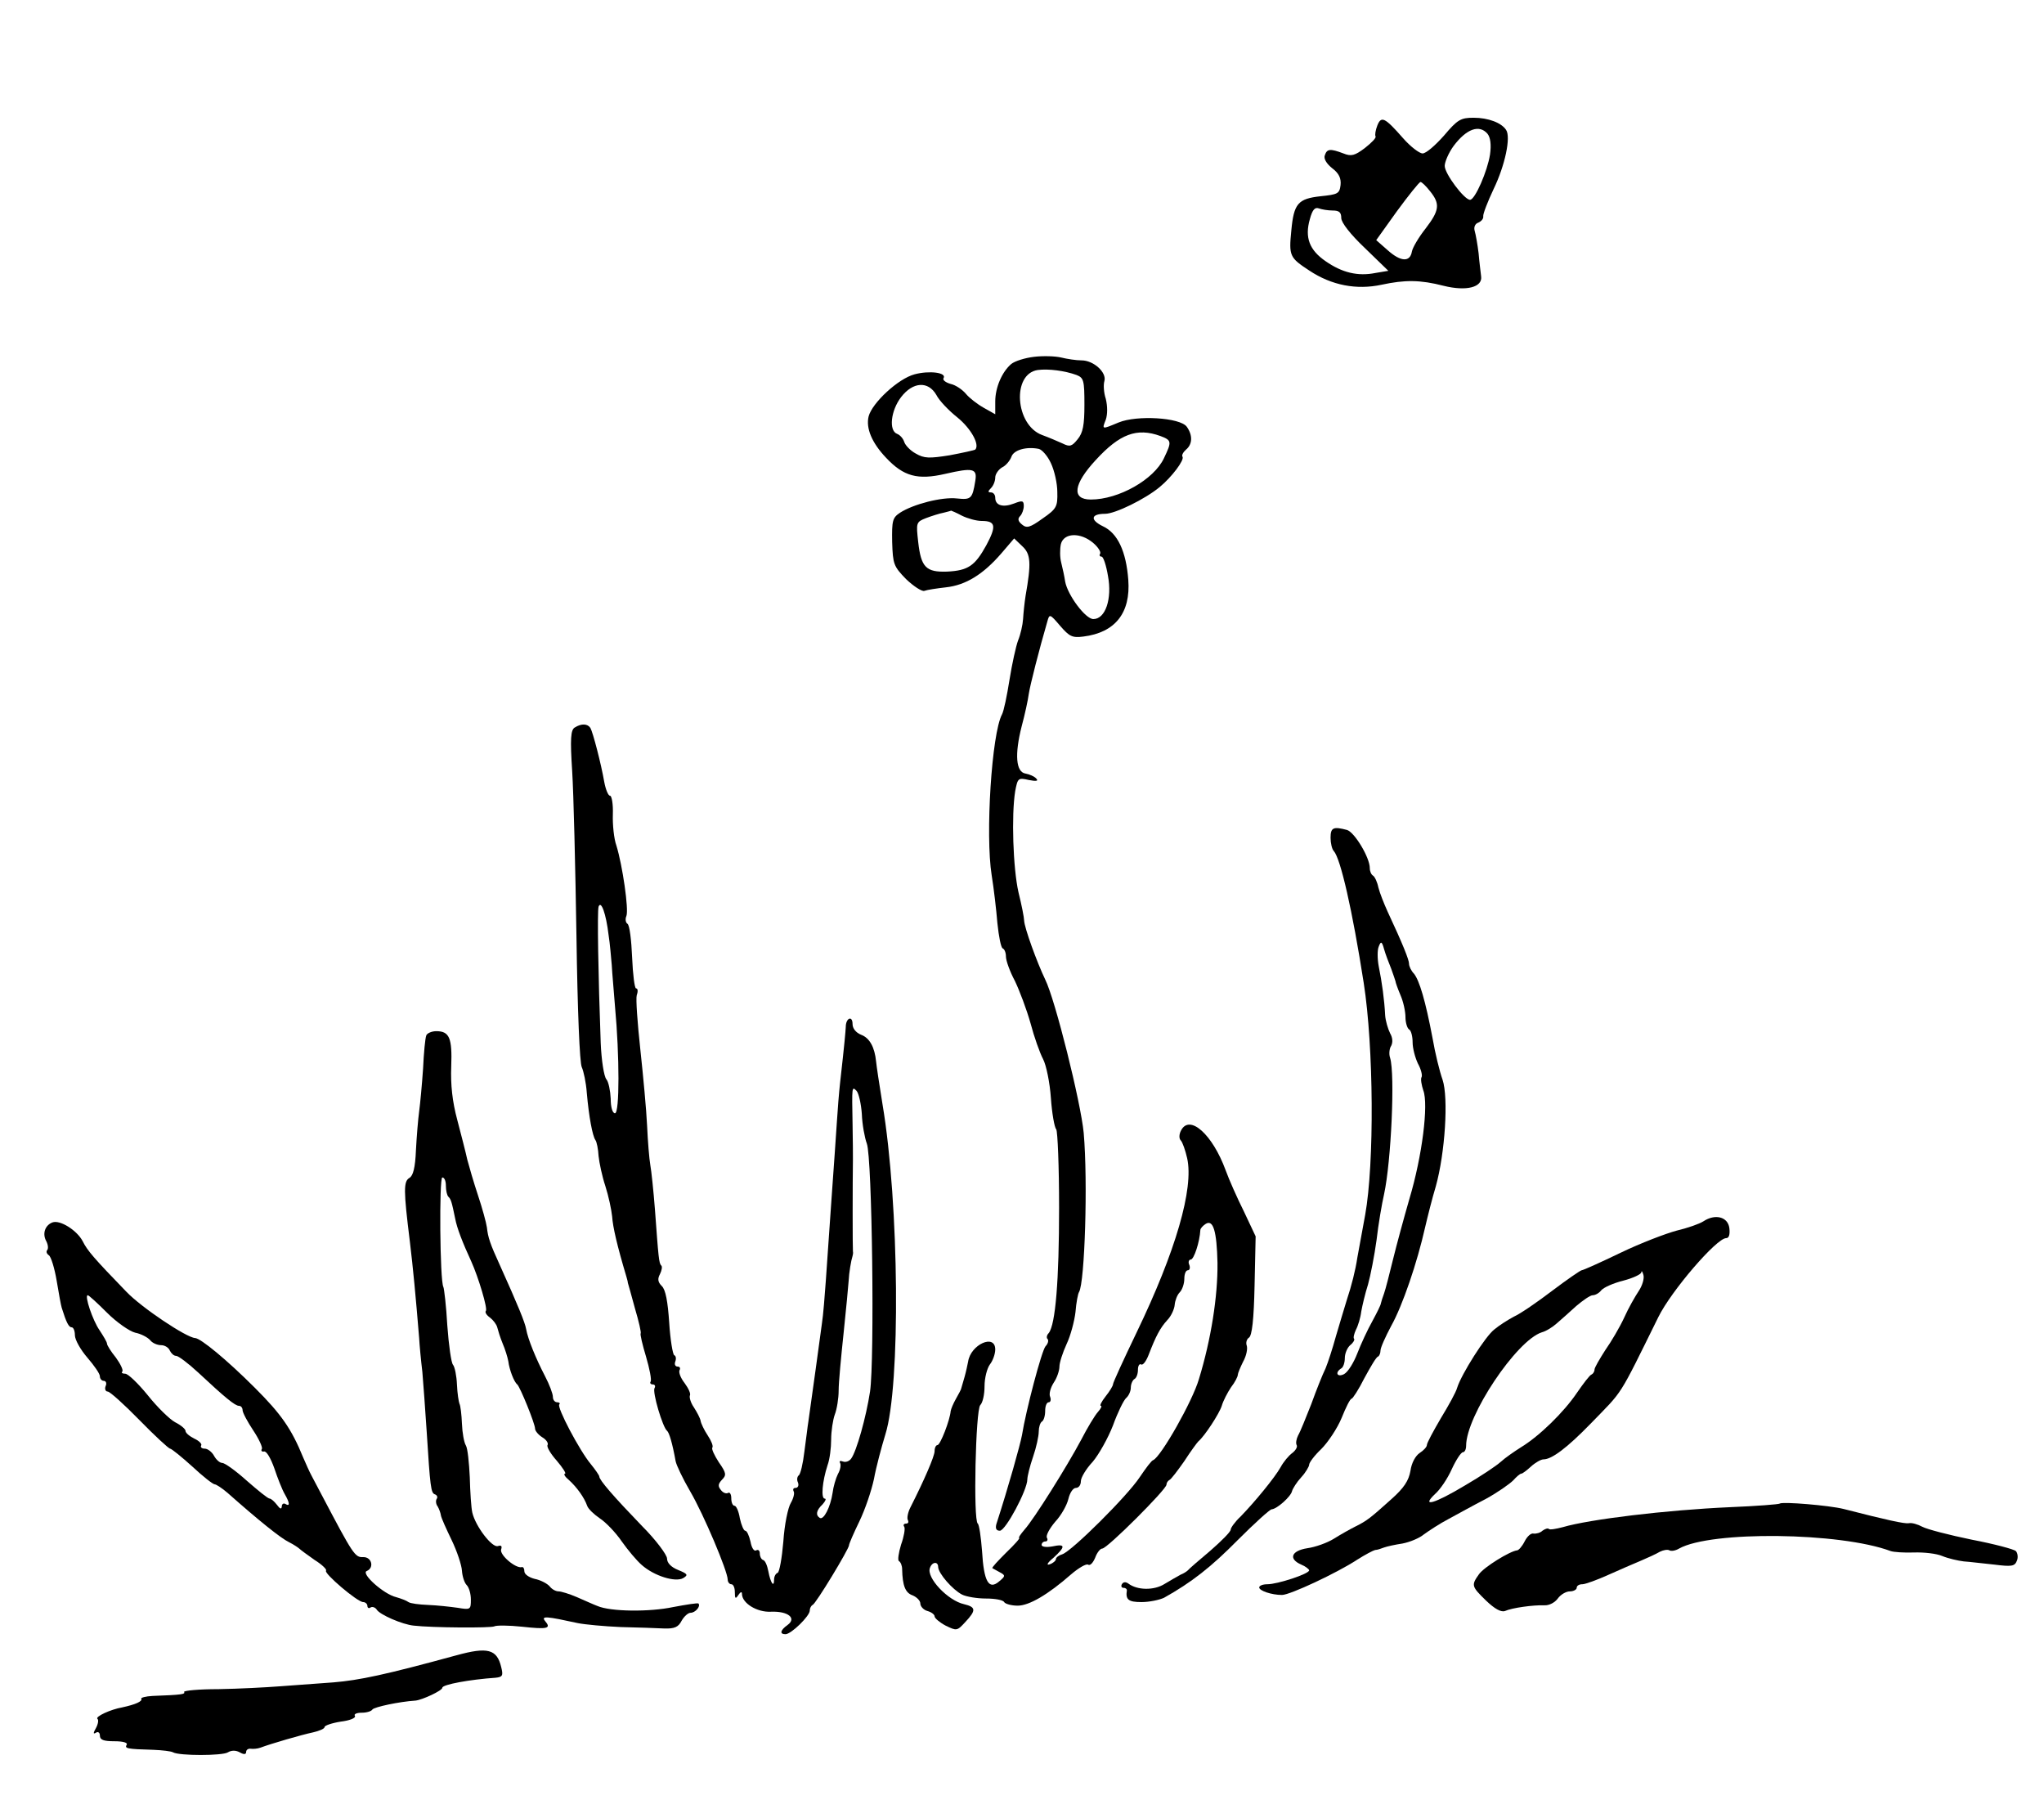 <?xml version="1.0" standalone="no"?>
<!DOCTYPE svg PUBLIC "-//W3C//DTD SVG 20010904//EN"
 "http://www.w3.org/TR/2001/REC-SVG-20010904/DTD/svg10.dtd">
<svg version="1.0" xmlns="http://www.w3.org/2000/svg"
 width="573pt" height="507pt" viewBox="0 0 573 507"
 preserveAspectRatio="xMidYMid meet">
<g transform="translate(0,507) scale(0.1,-0.1)"
fill="#000000" stroke="none">
<path d="M3861 4718 c-5 -13 -7 -26 -5 -30 3 -4 -11 -18 -30 -33 -28 -21 -38
-24 -60 -15 -37 14 -46 13 -52 -5 -4 -9 4 -23 20 -36 20 -15 26 -29 24 -48 -3
-24 -8 -26 -56 -31 -63 -7 -75 -20 -82 -96 -7 -71 -5 -76 50 -112 63 -42 133
-55 203 -40 65 14 108 14 174 -3 64 -16 110 -4 105 27 -1 10 -5 39 -7 64 -3
25 -8 53 -11 63 -3 10 1 20 10 23 9 4 15 11 14 18 -1 6 12 40 29 76 32 66 49
146 35 166 -13 20 -50 34 -91 34 -36 0 -45 -5 -83 -50 -24 -27 -50 -50 -60
-50 -9 0 -34 19 -55 43 -51 58 -61 63 -72 35z m309 -23 c8 -10 11 -30 7 -58
-7 -46 -42 -127 -56 -127 -16 0 -71 73 -71 95 0 11 11 37 25 56 36 48 72 61
95 34z m-161 -161 c29 -36 26 -54 -13 -105 -19 -24 -36 -53 -38 -64 -5 -30
-31 -29 -67 3 l-33 29 58 81 c33 45 62 81 66 82 4 0 16 -12 27 -26z m-273 -54
c18 0 24 -5 24 -21 0 -13 26 -46 66 -84 l66 -64 -36 -6 c-50 -10 -94 1 -140
33 -45 31 -59 66 -44 118 7 26 14 34 25 30 8 -3 26 -6 39 -6z"/>
<path d="M2899 4070 c-26 -3 -54 -12 -64 -20 -26 -22 -45 -66 -45 -105 l0 -36
-32 18 c-18 10 -41 28 -50 39 -10 12 -29 25 -43 28 -14 4 -23 11 -20 16 10 16
-40 22 -81 11 -46 -12 -119 -80 -129 -118 -8 -33 9 -74 49 -116 49 -52 88 -63
166 -45 78 18 90 15 84 -20 -8 -50 -12 -53 -51 -49 -42 5 -123 -16 -160 -40
-21 -14 -23 -22 -22 -82 2 -62 4 -68 39 -104 21 -20 44 -35 51 -33 8 3 35 7
61 10 55 6 104 36 155 95 l36 42 23 -22 c24 -22 25 -48 9 -139 -3 -19 -6 -48
-7 -65 -1 -16 -7 -43 -14 -60 -6 -16 -17 -66 -24 -110 -7 -44 -16 -88 -21 -97
-29 -54 -47 -338 -29 -451 6 -37 13 -97 16 -134 4 -38 10 -69 15 -71 5 -2 9
-12 9 -23 0 -11 11 -42 25 -68 13 -27 33 -80 44 -119 10 -38 26 -83 35 -100 9
-17 19 -66 22 -109 3 -43 10 -83 15 -88 4 -6 8 -105 8 -220 0 -203 -10 -327
-29 -351 -6 -6 -7 -14 -3 -17 3 -4 1 -13 -6 -20 -11 -13 -55 -180 -66 -249 -5
-27 -38 -145 -72 -250 -3 -12 0 -18 10 -18 16 0 77 114 77 144 0 8 7 37 16 63
9 26 16 58 16 71 0 12 4 25 9 28 5 3 9 16 9 30 0 13 4 24 10 24 5 0 7 7 4 15
-4 8 1 26 10 40 9 13 16 34 16 45 0 11 9 39 20 63 11 23 22 64 25 90 2 26 7
52 10 56 16 27 25 309 13 446 -8 85 -80 374 -108 430 -23 48 -58 144 -59 165
0 8 -7 44 -16 80 -15 67 -20 215 -9 283 7 36 8 38 38 31 21 -4 28 -3 21 4 -5
6 -19 12 -30 14 -27 4 -31 53 -11 132 9 33 18 75 20 91 4 26 29 124 52 203 6
22 7 22 36 -12 26 -30 34 -34 65 -30 89 11 133 66 126 159 -6 80 -30 131 -71
150 -37 18 -34 35 6 35 28 0 112 41 153 75 34 28 70 76 64 85 -3 4 2 13 10 20
18 15 19 40 2 64 -19 26 -140 33 -191 12 -48 -20 -47 -20 -36 8 5 15 5 37 0
58 -6 18 -7 40 -4 50 7 24 -30 58 -64 58 -15 0 -41 4 -57 8 -17 4 -51 5 -76 2z
m119 -51 c20 -8 22 -15 22 -83 0 -57 -4 -79 -19 -97 -16 -20 -22 -22 -42 -12
-13 6 -39 17 -58 24 -75 28 -85 171 -12 182 30 4 76 -2 109 -14z m-393 -56 c8
-16 35 -44 59 -63 38 -31 63 -76 50 -90 -3 -2 -35 -9 -72 -16 -57 -9 -71 -9
-95 5 -15 8 -29 23 -32 32 -3 10 -12 20 -20 23 -24 9 -18 65 11 103 33 43 76
46 99 6z m628 -115 c32 -12 32 -16 10 -62 -28 -60 -127 -116 -205 -116 -55 0
-49 43 14 111 67 73 115 91 181 67z m-307 -76 c10 -21 18 -57 18 -81 1 -41 -2
-47 -41 -74 -36 -26 -45 -28 -58 -17 -11 9 -13 16 -5 24 5 5 10 18 10 28 0 15
-4 16 -27 7 -31 -12 -53 -6 -53 16 0 8 -5 15 -12 15 -9 0 -9 3 0 12 7 7 12 20
12 30 0 9 9 22 19 28 11 5 22 19 26 29 6 20 42 30 77 23 9 -2 25 -20 34 -40z
m-250 -147 c16 -8 41 -15 56 -15 39 0 42 -14 13 -68 -32 -58 -51 -71 -110 -74
-59 -2 -73 12 -81 83 -6 54 -6 56 22 67 16 6 38 13 49 15 11 3 21 5 21 6 1 0
15 -6 30 -14z m369 -77 c13 -11 22 -25 19 -30 -3 -4 -1 -8 4 -8 5 0 13 -24 18
-54 12 -64 -7 -121 -41 -121 -22 0 -72 67 -79 105 -2 14 -7 37 -11 53 -4 15
-4 38 -1 52 8 32 55 34 91 3z"/>
<path d="M1611 3031 c-11 -7 -13 -31 -7 -122 4 -63 9 -271 12 -463 3 -208 9
-356 15 -367 5 -11 12 -43 14 -72 6 -68 16 -120 24 -132 4 -5 8 -26 9 -45 2
-19 10 -57 19 -84 9 -28 17 -66 19 -85 2 -30 14 -82 40 -169 2 -7 4 -14 4 -17
1 -3 10 -35 20 -72 11 -37 18 -68 16 -70 -2 -2 5 -32 15 -65 10 -34 16 -65 13
-70 -3 -4 0 -8 6 -8 6 0 8 -5 5 -10 -7 -11 23 -111 35 -120 6 -5 15 -35 24
-85 2 -11 20 -49 41 -85 38 -65 105 -224 105 -247 0 -7 5 -13 10 -13 6 0 10
-10 10 -22 0 -19 2 -20 10 -8 6 9 10 10 10 3 0 -26 42 -52 81 -50 48 2 73 -18
47 -37 -21 -15 -23 -26 -6 -26 16 0 68 51 68 66 0 7 4 14 8 16 9 3 102 157
102 167 0 4 13 34 29 67 16 33 34 86 41 119 6 33 21 89 32 125 43 136 39 646
-8 925 -9 55 -17 109 -18 120 -4 40 -18 66 -42 75 -15 6 -24 18 -24 30 0 25
-19 17 -19 -8 -1 -16 -3 -42 -16 -157 -3 -27 -7 -77 -9 -110 -2 -33 -9 -130
-15 -215 -6 -85 -13 -189 -16 -230 -3 -41 -7 -95 -11 -120 -5 -38 -29 -212
-38 -275 -2 -11 -6 -48 -11 -83 -4 -34 -11 -64 -16 -67 -4 -3 -6 -12 -2 -20 3
-8 0 -15 -7 -15 -6 0 -8 -4 -5 -10 3 -5 -1 -20 -8 -32 -8 -13 -18 -61 -21
-108 -4 -47 -11 -86 -16 -88 -6 -2 -10 -11 -10 -19 0 -24 -10 -9 -16 23 -3 16
-9 31 -15 32 -5 2 -9 10 -9 18 0 9 -5 12 -10 9 -6 -4 -13 7 -16 24 -4 17 -10
31 -15 31 -4 0 -11 16 -15 35 -3 19 -10 35 -15 35 -5 0 -9 9 -9 21 0 11 -4 18
-9 15 -5 -3 -14 0 -20 8 -9 11 -8 17 3 29 13 13 12 19 -9 49 -13 20 -21 38
-18 41 3 4 -3 19 -13 34 -10 15 -19 34 -20 41 -1 7 -10 24 -19 38 -9 13 -13
28 -11 33 3 5 -4 20 -15 35 -11 14 -17 30 -14 36 3 5 1 10 -5 10 -7 0 -10 6
-7 14 3 8 2 16 -3 18 -4 2 -11 43 -14 91 -4 59 -10 93 -21 103 -11 11 -12 20
-5 33 5 10 7 21 4 24 -7 6 -8 22 -18 157 -4 52 -10 109 -13 125 -3 17 -7 66
-9 110 -2 44 -11 140 -19 214 -8 74 -13 142 -10 152 4 11 3 19 -2 19 -4 0 -9
39 -11 87 -2 48 -7 90 -13 94 -5 3 -7 13 -3 22 7 18 -11 142 -28 197 -7 19
-11 59 -10 88 1 28 -3 52 -8 52 -5 0 -12 17 -16 38 -9 52 -32 140 -39 152 -8
12 -25 13 -44 1z m95 -581 c4 -25 7 -63 9 -85 1 -22 6 -74 9 -115 13 -140 13
-300 0 -300 -7 0 -12 17 -12 41 -1 22 -6 47 -12 54 -7 8 -14 54 -16 102 -7
190 -10 369 -6 382 7 19 21 -20 28 -79z m710 -502 c1 -29 8 -67 14 -83 15 -39
22 -606 9 -695 -11 -72 -38 -168 -53 -188 -5 -7 -15 -11 -23 -8 -8 3 -11 1 -8
-4 3 -5 1 -19 -6 -31 -6 -12 -13 -36 -15 -53 -6 -40 -25 -77 -36 -70 -12 8
-10 21 8 38 8 9 11 16 6 16 -11 0 -7 48 8 94 6 16 10 48 10 72 0 23 5 55 10
69 6 15 11 46 11 68 0 23 7 96 14 162 7 66 13 131 14 145 1 23 7 58 11 70 1 3
2 9 1 13 -1 7 -1 196 0 257 0 8 0 53 -1 100 -2 106 -2 106 11 93 6 -6 13 -36
15 -65z"/>
<path d="M3730 2722 c0 -15 4 -32 9 -37 19 -21 52 -165 84 -370 28 -179 30
-506 4 -650 -10 -55 -20 -109 -22 -120 -5 -34 -16 -78 -30 -120 -7 -22 -20
-67 -30 -100 -9 -33 -22 -73 -29 -90 -8 -16 -26 -61 -40 -100 -15 -38 -31 -78
-37 -88 -5 -10 -7 -22 -4 -27 3 -5 -3 -15 -12 -22 -10 -7 -25 -25 -33 -40 -17
-30 -73 -98 -112 -138 -16 -15 -28 -32 -28 -37 0 -6 -26 -32 -57 -59 -32 -27
-60 -51 -63 -55 -3 -3 -12 -9 -20 -12 -8 -4 -28 -16 -45 -26 -30 -19 -77 -18
-102 1 -7 5 -14 5 -18 -2 -3 -5 -1 -10 4 -10 6 0 10 -3 10 -7 -4 -26 4 -33 41
-33 22 0 50 6 63 12 77 43 132 86 207 162 47 47 90 86 95 86 15 1 54 36 57 51
2 7 13 25 26 39 12 13 22 30 22 35 0 6 15 26 34 44 19 19 45 58 57 87 12 30
24 54 28 54 3 0 20 26 36 58 17 31 33 59 38 60 4 2 7 10 7 17 0 8 14 39 30 69
32 57 73 178 95 276 7 30 20 82 30 115 26 93 36 248 19 299 -8 22 -21 75 -28
116 -20 106 -37 162 -52 181 -8 8 -14 21 -14 28 0 11 -17 54 -60 146 -10 22
-22 52 -26 68 -3 15 -10 30 -15 33 -5 3 -9 12 -9 21 0 30 -43 101 -64 107 -38
10 -46 7 -46 -22z m170 -367 c6 -16 11 -32 12 -35 0 -3 6 -20 14 -39 8 -18 14
-46 14 -62 0 -15 5 -31 10 -34 6 -3 10 -20 10 -36 0 -17 7 -43 15 -60 9 -16
13 -34 10 -38 -3 -5 0 -22 5 -37 15 -39 -3 -184 -39 -304 -15 -52 -36 -129
-46 -170 -10 -41 -21 -84 -25 -95 -4 -11 -8 -23 -9 -28 0 -4 -11 -26 -24 -50
-13 -23 -32 -64 -42 -90 -10 -26 -26 -52 -37 -58 -19 -10 -27 4 -8 16 6 3 10
17 10 29 0 13 7 29 15 36 9 7 13 15 11 18 -3 2 0 14 5 25 6 11 13 34 15 51 3
17 11 51 19 76 7 25 18 81 24 125 5 44 15 102 21 128 20 92 31 336 17 382 -4
11 -2 27 3 34 5 10 4 23 -3 35 -6 12 -13 35 -14 51 -2 42 -9 93 -18 137 -4 21
-4 46 0 55 6 16 9 15 15 -7 4 -14 13 -38 20 -55z"/>
<path d="M1195 2168 c-3 -7 -7 -49 -9 -93 -3 -44 -8 -98 -11 -120 -3 -22 -7
-71 -9 -109 -2 -49 -8 -71 -18 -77 -17 -10 -17 -34 1 -179 9 -75 16 -148 26
-270 1 -19 5 -62 9 -95 3 -33 8 -107 12 -165 10 -159 12 -174 23 -178 6 -2 9
-8 5 -13 -3 -5 -2 -15 3 -21 4 -7 8 -18 9 -25 1 -7 15 -38 30 -69 15 -31 28
-70 29 -86 1 -16 7 -34 13 -40 7 -7 12 -25 12 -41 0 -28 -1 -29 -37 -23 -21 3
-58 7 -83 8 -25 1 -49 4 -55 8 -5 4 -21 10 -35 14 -34 8 -99 66 -82 73 22 9
14 40 -10 39 -23 -1 -28 7 -116 174 -10 19 -23 44 -29 55 -6 11 -16 34 -23 50
-33 81 -62 122 -135 195 -79 79 -152 139 -168 140 -24 1 -150 85 -193 130 -91
94 -109 115 -122 141 -16 31 -64 61 -85 53 -21 -8 -29 -32 -17 -53 5 -10 6
-21 2 -25 -3 -4 -1 -10 5 -14 6 -4 16 -36 22 -72 6 -36 12 -69 14 -75 13 -42
20 -55 28 -55 5 0 9 -10 9 -22 0 -13 16 -41 35 -63 19 -22 35 -45 35 -52 0 -7
5 -13 11 -13 6 0 9 -7 5 -15 -3 -8 0 -15 6 -15 6 0 46 -36 89 -80 43 -44 82
-80 86 -80 5 -1 32 -23 62 -50 30 -28 58 -50 63 -50 4 0 21 -11 36 -24 87 -77
149 -127 172 -138 14 -7 27 -16 30 -19 3 -3 22 -17 42 -31 21 -13 35 -27 32
-30 -7 -7 88 -88 104 -88 6 0 12 -5 12 -11 0 -5 4 -8 9 -4 5 3 13 0 17 -6 8
-14 72 -42 104 -45 51 -6 217 -7 226 -2 5 3 40 3 77 -1 73 -8 83 -5 65 16 -12
15 5 13 92 -6 20 -4 74 -9 120 -11 47 -1 102 -3 122 -4 29 -1 40 4 49 22 7 12
18 22 25 22 13 0 29 18 22 26 -2 2 -34 -3 -71 -10 -66 -14 -175 -13 -212 3
-11 4 -37 16 -58 25 -21 9 -44 16 -51 16 -8 0 -19 6 -25 14 -7 8 -26 18 -42
21 -16 4 -29 13 -29 21 0 8 -3 13 -7 12 -17 -5 -64 35 -58 50 3 9 0 12 -9 9
-16 -6 -63 55 -72 94 -3 13 -6 58 -7 99 -2 41 -6 81 -11 89 -5 8 -10 35 -11
61 -1 25 -4 51 -7 56 -2 5 -6 29 -7 54 -1 24 -6 49 -11 55 -5 5 -12 55 -16
110 -3 55 -9 104 -11 108 -10 17 -12 307 -3 307 6 0 10 -10 10 -23 0 -13 3
-27 7 -31 7 -7 9 -12 19 -61 5 -27 21 -68 45 -120 20 -44 47 -134 41 -139 -3
-4 2 -12 12 -19 9 -7 18 -19 20 -27 2 -8 8 -28 15 -45 7 -16 14 -39 16 -50 3
-24 16 -58 25 -65 8 -7 50 -110 50 -124 0 -6 9 -17 20 -24 12 -7 18 -17 15
-22 -3 -5 9 -25 26 -44 17 -20 27 -36 23 -36 -5 -1 0 -9 11 -18 22 -20 43 -49
51 -72 3 -9 19 -24 35 -35 17 -11 45 -40 62 -65 17 -24 42 -54 56 -66 35 -31
94 -49 116 -37 15 9 13 12 -14 23 -20 8 -31 20 -31 32 0 10 -31 52 -70 91 -80
83 -120 129 -120 139 0 3 -11 19 -24 35 -31 37 -96 160 -88 167 3 3 0 6 -6 6
-7 0 -12 7 -12 15 0 9 -10 35 -22 58 -26 50 -48 104 -53 132 -3 18 -23 67 -74
180 -27 59 -33 77 -36 105 -2 14 -13 54 -25 90 -12 36 -25 81 -30 100 -4 19
-17 69 -28 111 -14 52 -19 99 -17 150 3 80 -5 99 -42 99 -13 0 -26 -6 -28 -12z
m-895 -777 c27 -27 63 -52 79 -56 16 -3 35 -13 42 -21 6 -8 20 -14 31 -14 10
0 21 -7 24 -15 4 -8 11 -15 18 -15 6 0 34 -21 62 -47 75 -70 103 -93 114 -93
6 0 10 -6 10 -12 0 -7 14 -33 30 -57 16 -24 27 -48 24 -52 -3 -5 0 -8 6 -7 7
2 19 -19 29 -47 9 -27 22 -60 29 -72 15 -26 15 -36 2 -28 -5 3 -10 0 -10 -7
-1 -9 -5 -7 -14 5 -7 9 -16 17 -20 17 -5 0 -33 23 -64 50 -31 28 -62 50 -69
50 -7 0 -17 9 -23 20 -6 11 -18 20 -26 20 -8 0 -13 4 -10 9 3 4 -6 13 -19 19
-14 7 -25 16 -25 22 0 5 -13 16 -29 24 -15 8 -50 42 -77 76 -27 33 -55 60 -63
60 -8 0 -12 3 -8 6 3 4 -5 21 -18 39 -14 17 -25 35 -25 39 0 5 -10 21 -21 38
-19 27 -43 98 -33 98 3 0 27 -22 54 -49z"/>
<path d="M3311 1902 c-6 -11 -6 -23 -1 -28 5 -5 13 -28 18 -50 19 -85 -32
-261 -142 -489 -36 -75 -66 -140 -66 -145 0 -4 -9 -19 -21 -34 -11 -14 -17
-26 -13 -26 4 0 0 -8 -8 -17 -9 -10 -30 -45 -47 -78 -40 -75 -132 -222 -159
-252 -11 -13 -18 -23 -15 -23 4 0 -13 -19 -36 -41 -23 -23 -41 -42 -39 -44 2
-1 11 -6 20 -11 17 -9 17 -11 -1 -26 -29 -25 -43 -1 -48 85 -3 39 -8 74 -12
77 -13 9 -6 319 7 332 7 7 12 30 12 53 0 23 7 50 15 61 8 10 15 29 15 42 0 45
-69 14 -76 -34 -2 -10 -6 -29 -10 -43 -4 -14 -8 -28 -9 -31 0 -3 -7 -16 -15
-30 -8 -14 -14 -29 -15 -35 -2 -25 -29 -95 -37 -95 -4 0 -8 -7 -8 -17 0 -14
-29 -81 -67 -156 -8 -15 -11 -32 -8 -37 3 -6 1 -10 -5 -10 -6 0 -9 -4 -5 -9 3
-5 -1 -28 -9 -50 -7 -23 -10 -44 -6 -46 5 -3 9 -13 9 -23 1 -46 9 -66 29 -73
12 -5 22 -15 22 -23 0 -8 9 -18 20 -21 11 -3 20 -10 20 -15 0 -5 14 -17 31
-26 31 -15 32 -15 55 10 31 33 30 42 -3 50 -46 10 -107 75 -96 102 6 17 23 19
23 2 1 -18 40 -63 67 -77 12 -6 42 -11 67 -11 25 0 48 -4 51 -10 3 -5 20 -10
38 -10 32 0 85 31 150 88 21 18 42 30 47 27 6 -4 14 5 20 19 5 14 14 26 20 26
14 0 180 166 180 179 0 5 4 11 8 13 5 2 23 26 42 53 18 28 36 52 39 55 18 15
59 78 66 100 4 14 16 37 26 52 11 14 19 30 19 35 0 4 7 21 15 37 9 16 13 36
10 45 -3 8 0 18 6 22 9 5 14 52 16 146 l3 138 -33 70 c-19 38 -42 90 -51 115
-37 101 -101 158 -125 112z m102 -372 c1 -93 -18 -214 -52 -325 -18 -62 -106
-217 -128 -227 -5 -1 -21 -23 -38 -48 -35 -53 -190 -207 -217 -216 -10 -3 -18
-9 -18 -14 0 -4 -8 -11 -17 -14 -11 -4 -7 4 10 18 35 32 34 40 -3 32 -17 -3
-30 -1 -30 4 0 6 5 10 11 10 5 0 7 5 4 10 -4 6 7 26 23 45 17 18 33 47 37 64
4 17 13 31 21 31 8 0 14 8 14 19 0 10 15 35 33 54 17 20 43 66 57 102 13 36
30 71 37 77 7 6 13 19 13 29 0 10 5 21 10 24 6 3 10 15 10 26 0 11 4 18 9 15
5 -3 14 9 21 27 20 52 32 75 52 97 11 11 20 31 21 43 1 12 7 28 14 35 7 7 13
24 13 38 0 13 4 24 10 24 5 0 7 7 4 15 -4 8 -1 15 4 15 9 0 25 49 27 83 0 4 7
12 15 17 21 13 31 -20 33 -110z"/>
<path d="M4775 1647 c-11 -7 -45 -19 -75 -26 -30 -8 -101 -35 -157 -62 -56
-27 -105 -49 -109 -49 -3 0 -41 -26 -82 -57 -42 -32 -90 -65 -108 -73 -17 -9
-42 -25 -55 -36 -25 -19 -92 -125 -104 -163 -3 -12 -24 -50 -46 -86 -21 -36
-39 -69 -39 -75 0 -5 -9 -15 -20 -22 -12 -8 -23 -28 -26 -50 -5 -28 -18 -48
-54 -80 -59 -53 -68 -60 -100 -76 -14 -7 -41 -22 -60 -34 -19 -12 -53 -24 -75
-27 -45 -7 -54 -30 -17 -46 12 -5 22 -13 22 -16 0 -10 -89 -39 -117 -39 -13 0
-23 -4 -23 -9 0 -9 34 -21 64 -21 22 0 153 61 211 99 22 14 45 26 50 27 6 0
17 4 25 7 8 3 31 8 51 11 21 4 48 15 61 26 14 10 44 30 69 43 24 13 71 39 104
56 33 18 67 42 77 52 9 10 19 19 23 19 3 0 15 9 27 20 12 11 28 20 35 20 23 0
66 32 133 101 92 95 75 67 189 298 36 73 163 221 190 221 8 0 11 10 9 28 -4
32 -40 41 -73 19z m-181 -195 c-10 -15 -29 -48 -41 -75 -12 -26 -36 -67 -53
-91 -16 -25 -30 -49 -30 -54 0 -6 -4 -12 -8 -14 -5 -1 -23 -25 -41 -51 -37
-55 -106 -122 -157 -153 -19 -12 -45 -30 -57 -41 -12 -11 -57 -41 -100 -66
-85 -51 -125 -63 -84 -24 14 12 35 43 47 70 12 26 26 47 31 47 5 0 9 8 9 18 0
84 141 295 212 318 12 3 31 15 42 25 12 10 36 32 55 49 19 16 39 30 46 30 7 0
18 6 24 14 7 8 34 20 62 27 27 7 50 18 50 23 1 6 3 3 6 -7 3 -10 -3 -30 -13
-45z"/>
<path d="M4989 856 c-2 -2 -65 -7 -139 -10 -180 -8 -394 -34 -469 -56 -19 -5
-37 -8 -39 -5 -3 3 -11 0 -18 -5 -6 -6 -18 -9 -25 -8 -7 2 -18 -8 -25 -22 -7
-14 -17 -25 -21 -25 -20 -2 -93 -47 -107 -67 -22 -31 -21 -34 20 -74 24 -23
42 -33 53 -29 20 9 79 17 110 16 14 -1 30 8 38 19 8 11 23 20 34 20 10 0 19 5
19 10 0 6 7 10 16 10 8 0 41 12 72 26 31 14 73 32 92 40 19 8 43 19 53 25 10
5 22 7 27 4 5 -3 17 -1 27 5 89 50 451 46 593 -7 8 -3 38 -5 65 -4 28 1 64 -3
80 -10 17 -7 44 -13 60 -15 17 -1 55 -6 86 -9 48 -6 57 -5 63 11 4 9 2 22 -3
27 -5 5 -61 20 -124 32 -63 13 -125 29 -138 36 -13 7 -30 12 -38 10 -12 -2
-62 9 -183 40 -40 10 -172 21 -179 15z"/>
<path d="M1280 431 c-201 -55 -273 -70 -345 -76 -44 -3 -111 -8 -150 -11 -38
-3 -116 -7 -172 -8 -55 0 -99 -4 -97 -8 4 -6 -5 -8 -88 -11 -20 -1 -34 -5 -32
-8 4 -7 -16 -16 -53 -24 -34 -6 -76 -26 -70 -32 4 -3 2 -15 -4 -26 -8 -14 -8
-18 0 -13 6 4 11 0 11 -8 0 -12 10 -16 41 -16 24 0 38 -4 34 -10 -6 -10 0 -12
75 -14 25 -1 50 -4 55 -7 17 -10 139 -10 154 0 10 6 22 6 33 0 12 -7 18 -6 18
1 0 6 6 10 13 9 6 -1 19 0 27 3 29 11 115 36 148 43 17 4 32 10 32 15 0 4 20
11 45 15 25 3 43 10 40 16 -4 5 5 9 19 9 14 0 27 4 30 9 5 7 75 22 121 25 19
2 75 28 75 36 0 9 77 23 149 28 20 2 22 6 16 30 -12 50 -38 57 -125 33z"/>
</g>
</svg>
